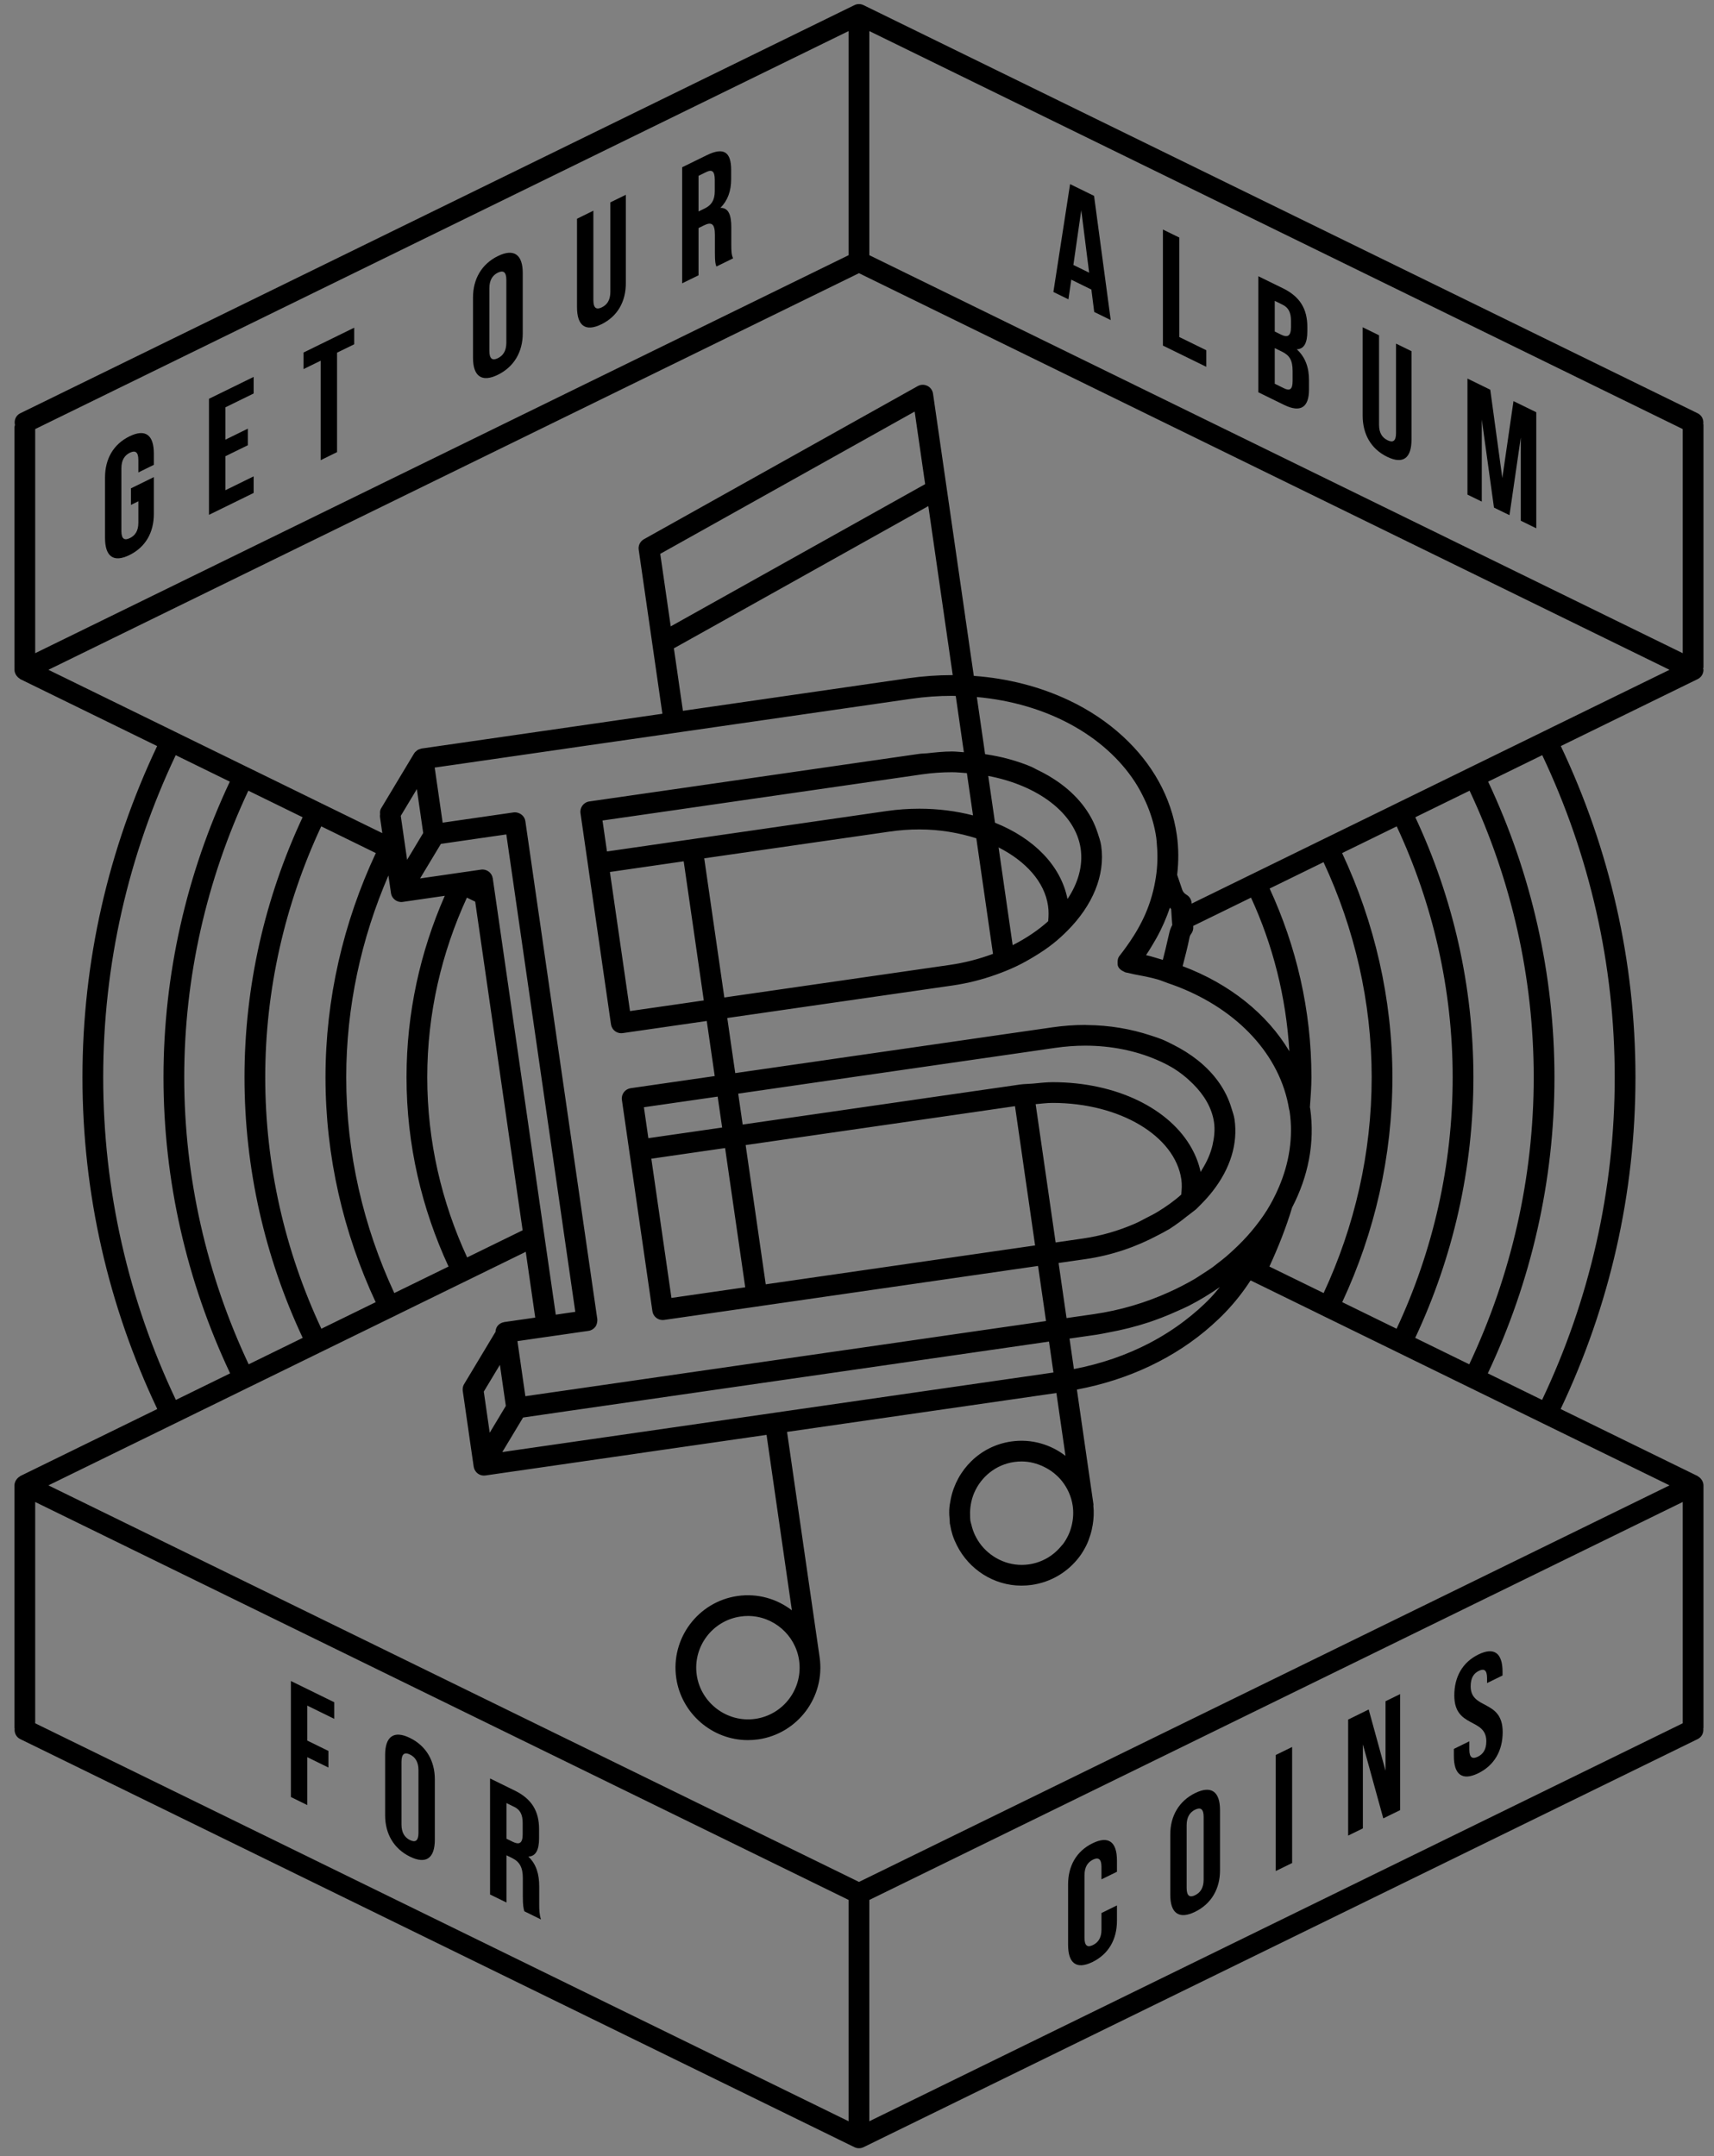 <?xml version="1.0" encoding="UTF-8"?>
<svg width="62px" height="78px" viewBox="0 0 62 78" version="1.1" xmlns="http://www.w3.org/2000/svg" xmlns:xlink="http://www.w3.org/1999/xlink">
    <rect x="0" y="0" width="62" height="78" fill="#808080" stroke="none"/>
    <!-- Generator: Sketch 49 (51002) - http://www.bohemiancoding.com/sketch -->
    <title>bitcoin-grey-2</title>
    <desc>Created with Sketch.</desc>
    <defs></defs>
    <g id="Page-1" stroke="none" stroke-width="1" fill="none" fill-rule="evenodd">
        <g id="bitcoin-grey-2">
            <polyline id="Fill-1" fill="#FFFFFF" points="31.071 77.139 31.071 68.726 31.071 77.139"></polyline>
            <path d="M56.144,26.308 L55.801,26.477 L55.469,26.639 L53.161,27.768 L52.815,27.938 L50.873,28.888 L50.54,29.051 L50.198,29.219 L48.217,30.188 L47.899,30.343 L47.544,30.517 L45.6,31.469 L45.268,31.631 L44.927,31.798 L43.106,32.689 C43.105,32.685 43.105,32.68 43.104,32.677 C43.099,32.55 43.03,32.435 42.921,32.37 C42.841,32.323 42.791,32.264 42.764,32.186 C42.697,31.996 42.641,31.825 42.581,31.648 C42.637,31.166 42.638,30.681 42.568,30.201 C42.37,28.825 41.669,27.609 40.627,26.648 C40.06,26.125 39.394,25.677 38.644,25.325 C37.629,24.848 36.471,24.541 35.225,24.451 L35.147,23.913 L35.088,23.509 L35.031,23.111 L35.026,23.076 L34.972,22.701 L34.917,22.326 L34.913,22.29 L33.75,14.241 C33.732,14.119 33.656,14.013 33.545,13.959 C33.435,13.905 33.303,13.907 33.196,13.968 L23.292,19.507 C23.156,19.584 23.081,19.735 23.104,19.888 L23.749,24.356 L23.804,24.739 L23.861,25.133 L23.96,25.821 L22.298,26.061 L21.51,26.175 L20.75,26.285 L17.108,26.811 L16.536,26.894 L16.006,26.97 L15.246,27.08 C15.245,27.08 15.244,27.081 15.243,27.081 C15.242,27.081 15.241,27.081 15.24,27.081 C15.232,27.082 15.226,27.088 15.217,27.09 C15.175,27.099 15.135,27.114 15.099,27.136 C15.084,27.146 15.072,27.161 15.058,27.174 C15.038,27.191 15.015,27.204 14.999,27.226 C14.995,27.232 14.994,27.239 14.99,27.244 C14.987,27.25 14.981,27.252 14.978,27.258 L13.782,29.249 C13.749,29.304 13.74,29.378 13.749,29.453 C13.742,29.493 13.741,29.533 13.747,29.574 L13.829,30.14 L11.944,29.218 L11.602,29.051 L11.27,28.888 L9.327,27.937 L8.981,27.768 L8.652,27.607 L6.673,26.639 L6.341,26.476 L5.998,26.308 L1.751,24.231 L31.071,9.883 L60.391,24.231 L56.144,26.308 Z M58.409,38.972 C58.409,43.07 57.498,47.024 55.781,50.644 L53.818,49.683 C55.385,46.361 56.229,42.715 56.229,38.972 C56.229,35.245 55.393,31.598 53.83,28.277 L55.787,27.319 C57.502,30.94 58.409,34.888 58.409,38.972 Z M28.905,60.062 C29.053,61.084 28.342,62.035 27.322,62.182 C26.295,62.33 25.348,61.6 25.203,60.596 C25.056,59.576 25.767,58.627 26.787,58.48 C26.878,58.466 26.968,58.46 27.057,58.46 C27.979,58.46 28.773,59.149 28.905,60.062 Z M60.391,53.735 L31.072,68.081 L1.751,53.735 L6.009,51.652 L6.679,51.324 L8.651,50.359 L8.981,50.197 L9.328,50.028 L11.281,49.072 L11.616,48.908 L13.914,47.784 L14.242,47.624 L14.589,47.453 L16.551,46.493 L16.883,46.331 L17.224,46.164 L19.018,45.286 L19.361,47.666 L18.238,47.828 C18.234,47.828 18.231,47.832 18.227,47.832 C18.133,47.848 18.049,47.899 17.992,47.974 C17.967,48.008 17.952,48.046 17.939,48.084 C17.929,48.115 17.926,48.148 17.925,48.18 L17.758,48.457 L16.789,50.071 C16.758,50.12 16.742,50.177 16.738,50.233 C16.735,50.263 16.735,50.293 16.74,50.323 L16.91,51.503 L17.004,52.159 L17.135,53.06 C17.149,53.157 17.202,53.246 17.281,53.306 C17.347,53.355 17.425,53.381 17.506,53.381 C17.524,53.381 17.542,53.38 17.56,53.377 L18.16,53.29 L18.642,53.22 L19.132,53.15 L22.202,52.706 L22.775,52.624 L23.367,52.537 L27.728,51.908 L28.128,54.68 L28.184,55.067 L28.197,55.159 L28.644,58.255 C28.106,57.842 27.41,57.632 26.68,57.737 C25.25,57.943 24.255,59.274 24.461,60.703 C24.646,61.985 25.76,62.951 27.052,62.951 C27.176,62.951 27.302,62.942 27.429,62.925 C28.859,62.717 29.854,61.385 29.648,59.954 L29.063,55.909 L29.009,55.535 L28.959,55.186 L28.955,55.159 L28.847,54.411 L28.47,51.801 L38.213,50.394 L38.542,52.668 C38.003,52.253 37.306,52.042 36.577,52.148 C35.454,52.31 34.608,53.17 34.393,54.223 C34.366,54.356 34.343,54.489 34.337,54.627 C34.332,54.752 34.34,54.879 34.353,55.007 C34.357,55.044 34.353,55.079 34.358,55.116 C34.36,55.131 34.366,55.145 34.368,55.159 C34.389,55.287 34.419,55.412 34.458,55.535 C34.5,55.665 34.555,55.789 34.615,55.909 C35.051,56.773 35.943,57.362 36.949,57.362 C37.073,57.362 37.2,57.353 37.327,57.335 C38.019,57.235 38.631,56.87 39.05,56.311 C39.145,56.183 39.224,56.049 39.294,55.909 C39.354,55.788 39.399,55.662 39.439,55.535 C39.479,55.411 39.506,55.286 39.527,55.159 C39.564,54.934 39.574,54.704 39.55,54.472 C39.55,54.454 39.555,54.438 39.553,54.42 L38.954,50.269 C40.825,49.919 42.521,49.115 43.828,47.95 C44.002,47.794 44.173,47.635 44.333,47.466 C44.681,47.102 44.98,46.717 45.236,46.321 L45.259,46.331 L45.591,46.493 L47.553,47.453 L47.9,47.624 L48.228,47.784 L50.189,48.743 L50.526,48.908 L50.861,49.072 L52.814,50.028 L53.161,50.197 L53.491,50.359 L55.463,51.324 L56.133,51.652 L60.391,53.735 Z M30.696,76.739 L1.273,62.342 L1.273,54.336 L30.696,68.732 L30.696,76.739 Z M60.869,62.342 L31.446,76.739 L31.446,68.733 L60.869,54.336 L60.869,62.342 Z M8.844,38.972 C8.844,42.271 9.581,45.482 10.95,48.399 L8.995,49.356 C7.478,46.134 6.664,42.598 6.664,38.972 C6.664,35.361 7.47,31.825 8.983,28.604 L10.946,29.565 C9.582,32.482 8.844,35.689 8.844,38.972 Z M11.774,38.972 C11.774,41.833 12.419,44.598 13.589,47.108 L11.625,48.069 C10.305,45.253 9.594,42.155 9.594,38.972 C9.594,35.804 10.305,32.71 11.62,29.894 L13.594,30.861 C12.42,33.371 11.774,36.134 11.774,38.972 Z M14.567,32.628 L16.089,32.407 C15.204,34.42 14.705,36.637 14.705,38.972 C14.705,41.418 15.259,43.732 16.225,45.819 L14.263,46.778 C13.142,44.37 12.524,41.716 12.524,38.972 C12.524,36.43 13.065,33.951 14.05,31.672 L14.137,32.269 L14.142,32.303 L14.143,32.31 C14.172,32.515 14.367,32.657 14.567,32.628 Z M14.97,30.699 L14.776,31.021 L14.726,31.105 L14.71,30.989 L14.632,30.452 L14.538,29.799 L14.498,29.523 C14.498,29.52 14.498,29.516 14.498,29.513 L15.079,28.546 L15.119,28.827 L15.207,29.43 L15.308,30.136 L14.97,30.699 Z M18.905,44.507 L16.898,45.489 C15.981,43.502 15.455,41.299 15.455,38.972 C15.455,36.651 15.978,34.454 16.889,32.473 L17.189,32.619 L18.905,44.507 Z M15.948,30.529 L17.186,30.349 L17.659,30.281 L18.153,30.21 L18.315,30.186 L18.714,32.948 L18.779,33.397 L20.286,43.831 L20.342,44.221 L20.398,44.611 L20.805,47.424 L20.81,47.457 L20.805,47.458 L20.43,47.512 L20.104,47.56 L20.055,47.221 L19.669,44.55 L19.613,44.16 L17.825,31.778 C17.811,31.679 17.758,31.59 17.678,31.531 C17.598,31.471 17.499,31.445 17.4,31.46 L17.386,31.462 L16.923,31.529 L16.726,31.557 L16.482,31.592 L16.067,31.653 L15.408,31.748 L15.196,31.779 L15.258,31.675 L15.948,30.529 Z M25.402,35.803 L25.458,36.193 L25.371,36.204 L24.712,36.3 L22.789,36.577 L22.6,35.266 L22.535,34.817 L22.47,34.368 L22.062,31.545 L24.731,31.159 L25.224,34.569 C25.224,34.57 25.224,34.57 25.224,34.57 L25.402,35.803 Z M33.256,29.256 C32.863,29.256 32.464,29.284 32.072,29.341 L25.367,30.31 L24.624,30.417 L21.956,30.803 L21.794,29.683 L24.462,29.299 L25.205,29.191 L33.359,28.013 C33.716,27.962 34.079,27.936 34.436,27.936 C34.62,27.936 34.796,27.956 34.975,27.969 L35.196,29.498 C34.595,29.343 33.943,29.256 33.256,29.256 Z M35.611,32.371 L35.919,34.507 C35.43,34.69 34.905,34.828 34.352,34.908 L26.201,36.085 L25.474,31.051 L32.179,30.084 C32.536,30.032 32.898,30.006 33.256,30.006 C33.999,30.006 34.691,30.128 35.316,30.327 L35.611,32.371 Z M37.915,33.327 C37.552,33.654 37.118,33.945 36.631,34.193 L36.121,30.656 C37.104,31.156 37.785,31.9 37.911,32.773 C37.937,32.957 37.934,33.142 37.915,33.327 Z M35.992,29.763 L35.747,28.07 C37.546,28.411 38.906,29.424 39.091,30.703 C39.18,31.323 38.997,31.949 38.614,32.524 C38.376,31.314 37.395,30.325 35.992,29.763 Z M23.453,41.175 L23.292,40.056 L25.96,39.671 L26.122,40.79 L23.453,41.175 Z M24.462,41.787 L25.673,41.612 L26.229,41.532 L26.259,41.743 L26.565,43.859 C26.565,43.86 26.565,43.86 26.565,43.86 L26.957,46.569 L24.288,46.954 L23.659,42.599 L23.56,41.918 L24.462,41.787 Z M37.355,39.201 C37.199,39.215 37.043,39.213 36.888,39.235 L36.608,39.276 L33.472,39.728 L32.813,39.824 L32.154,39.919 L29.081,40.363 L27.871,40.537 L26.864,40.682 L26.855,40.617 L26.703,39.564 L29.972,39.091 L30.315,39.042 L30.974,38.946 L31.251,38.907 L31.669,38.847 L32.462,38.732 L36.446,38.157 L37.188,38.05 L38.175,37.907 C38.533,37.856 38.896,37.828 39.255,37.828 C40.203,37.828 41.081,38.015 41.819,38.33 C42.014,38.413 42.202,38.504 42.376,38.605 C42.679,38.783 42.934,38.991 43.158,39.215 C43.562,39.619 43.84,40.085 43.914,40.6 C43.954,40.872 43.923,41.149 43.86,41.426 C43.792,41.722 43.664,42.015 43.485,42.303 C43.466,42.335 43.45,42.366 43.429,42.397 C43.368,42.099 43.257,41.817 43.11,41.549 C42.323,40.117 40.4,39.149 38.074,39.149 C37.835,39.149 37.595,39.18 37.355,39.201 Z M37.442,45.055 L27.699,46.462 L26.972,41.425 L33.35,40.504 L34.008,40.409 L34.667,40.314 L36.715,40.017 L36.917,41.414 L36.982,41.864 L37.046,42.313 L37.232,43.596 L37.232,43.598 L37.442,45.055 Z M37.862,42.712 L37.462,39.944 C37.667,39.927 37.871,39.899 38.074,39.899 C40.502,39.899 42.505,41.091 42.733,42.67 C42.759,42.85 42.748,43.033 42.729,43.216 C42.475,43.445 42.184,43.651 41.874,43.84 C41.745,43.919 41.606,43.988 41.468,44.058 C41.329,44.131 41.194,44.207 41.046,44.27 C40.46,44.524 39.826,44.711 39.171,44.805 L38.185,44.948 L37.862,42.712 Z M17.72,51.822 L17.715,51.832 L17.712,51.814 L17.5,50.343 L18.083,49.374 L18.297,50.861 L17.72,51.822 Z M18.266,52.37 L18.921,51.281 L20.127,51.106 L20.599,51.037 L21.087,50.967 L27.459,50.047 L28.201,49.94 L37.608,48.582 L37.945,48.532 L37.952,48.582 L38.106,49.652 L28.363,51.058 L27.621,51.166 L22.36,51.926 L21.825,52.003 L21.31,52.077 L18.404,52.496 L18.169,52.531 L18.266,52.37 Z M38.772,55.159 C38.743,55.288 38.702,55.414 38.645,55.535 C38.591,55.649 38.527,55.758 38.45,55.862 C38.437,55.879 38.419,55.892 38.406,55.909 C38.109,56.281 37.692,56.524 37.219,56.593 C36.54,56.69 35.902,56.402 35.502,55.909 C35.41,55.795 35.333,55.669 35.268,55.535 C35.211,55.416 35.169,55.291 35.138,55.159 C35.126,55.109 35.108,55.061 35.1,55.009 C35.091,54.945 35.094,54.881 35.092,54.817 C35.086,54.683 35.095,54.553 35.117,54.426 C35.142,54.281 35.181,54.139 35.239,54.006 C35.488,53.428 36.017,52.986 36.685,52.889 C36.775,52.876 36.865,52.87 36.955,52.87 C37.241,52.87 37.512,52.943 37.758,53.062 C37.893,53.128 38.021,53.206 38.136,53.301 C38.237,53.385 38.33,53.475 38.412,53.578 C38.614,53.832 38.754,54.137 38.803,54.474 C38.836,54.707 38.823,54.937 38.772,55.159 Z M38.71,48.582 L38.687,48.425 L39.674,48.283 C39.814,48.263 39.949,48.232 40.086,48.206 C40.598,48.112 41.093,47.989 41.567,47.832 C41.716,47.782 41.862,47.728 42.007,47.673 C42.203,47.599 42.393,47.517 42.581,47.432 C42.72,47.369 42.863,47.31 42.998,47.241 C43.397,47.038 43.77,46.807 44.125,46.562 C44.017,46.693 43.91,46.823 43.79,46.949 C43.502,47.252 43.183,47.527 42.845,47.785 C42.456,48.082 42.037,48.348 41.591,48.582 C40.754,49.02 39.828,49.34 38.846,49.527 L38.71,48.582 Z M49.617,38.972 C49.617,41.716 48.999,44.37 47.879,46.778 L45.917,45.819 C46.236,45.128 46.518,44.419 46.74,43.681 C47.319,42.567 47.571,41.341 47.392,40.097 C47.39,40.084 47.384,40.072 47.382,40.06 C47.406,39.698 47.438,39.339 47.438,38.972 C47.438,36.533 46.886,34.225 45.926,32.144 L47.876,31.19 C48.998,33.599 49.617,36.25 49.617,38.972 Z M51.196,29.565 L53.159,28.604 C54.672,31.825 55.479,35.361 55.479,38.972 C55.479,42.599 54.665,46.135 53.147,49.356 L51.192,48.399 C52.561,45.482 53.297,42.271 53.297,38.972 C53.297,35.689 52.561,32.482 51.196,29.565 Z M52.547,38.972 C52.547,42.155 51.837,45.253 50.518,48.069 L48.552,47.107 C49.722,44.598 50.367,41.833 50.367,38.972 C50.367,36.134 49.721,33.371 48.548,30.861 L50.523,29.895 C51.837,32.71 52.547,35.804 52.547,38.972 Z M43.161,33.496 L45.253,32.473 C46.04,34.183 46.521,36.057 46.64,38.032 C45.837,36.68 44.48,35.592 42.779,34.952 C42.868,34.61 42.958,34.266 43.028,33.914 C43.038,33.865 43.056,33.825 43.086,33.785 C43.145,33.71 43.171,33.615 43.162,33.521 C43.162,33.513 43.161,33.505 43.161,33.496 Z M41.979,33.657 C42.065,33.482 42.143,33.305 42.212,33.126 C42.249,33.03 42.285,32.932 42.317,32.836 C42.333,32.852 42.346,32.873 42.364,32.888 C42.367,32.941 42.372,32.994 42.375,33.046 C42.383,33.181 42.391,33.316 42.403,33.45 C42.403,33.454 42.403,33.458 42.404,33.463 C42.352,33.557 42.314,33.659 42.292,33.766 C42.281,33.826 42.263,33.883 42.251,33.942 C42.193,34.206 42.129,34.467 42.062,34.725 C41.86,34.668 41.665,34.599 41.455,34.554 C41.528,34.448 41.592,34.34 41.659,34.232 C41.775,34.044 41.882,33.852 41.979,33.657 Z M41.813,31.722 C41.746,32.171 41.625,32.616 41.437,33.051 C41.349,33.256 41.245,33.456 41.131,33.655 C41.091,33.726 41.045,33.797 41.001,33.867 C40.916,34.003 40.825,34.137 40.728,34.27 C40.653,34.371 40.582,34.474 40.5,34.574 C40.438,34.648 40.422,34.741 40.427,34.834 C40.43,34.871 40.425,34.91 40.439,34.946 C40.476,35.043 40.556,35.107 40.649,35.146 C40.677,35.158 40.702,35.179 40.732,35.182 C40.829,35.197 40.917,35.226 41.012,35.244 C41.308,35.299 41.604,35.354 41.883,35.435 C42.007,35.471 42.119,35.523 42.239,35.564 C42.361,35.604 42.481,35.648 42.6,35.694 C44.773,36.536 46.311,38.169 46.629,40.124 C46.634,40.151 46.646,40.177 46.649,40.204 C46.785,41.142 46.634,42.07 46.265,42.937 C46.195,43.102 46.118,43.265 46.032,43.427 C45.965,43.55 45.896,43.674 45.82,43.795 C45.654,44.057 45.463,44.311 45.256,44.556 C45.068,44.778 44.863,44.991 44.644,45.195 C44.545,45.286 44.447,45.378 44.343,45.465 C44.238,45.554 44.128,45.639 44.017,45.723 C43.963,45.763 43.915,45.807 43.86,45.846 C43.74,45.932 43.611,46.012 43.485,46.094 C43.396,46.152 43.309,46.211 43.217,46.266 C43.072,46.353 42.919,46.433 42.767,46.513 C42.605,46.598 42.437,46.677 42.267,46.754 C41.442,47.125 40.537,47.401 39.566,47.541 L38.58,47.683 L38.556,47.519 L38.504,47.162 L38.292,45.69 L39.279,45.548 C40.223,45.411 41.105,45.104 41.892,44.683 C42.005,44.624 42.12,44.567 42.228,44.501 C42.25,44.489 42.274,44.478 42.296,44.465 C42.42,44.387 42.534,44.303 42.651,44.22 C42.744,44.154 42.831,44.084 42.919,44.013 C42.982,43.964 43.049,43.918 43.11,43.867 C43.158,43.825 43.215,43.792 43.261,43.75 C43.326,43.691 43.381,43.629 43.442,43.569 C43.456,43.555 43.471,43.54 43.485,43.525 C43.621,43.387 43.747,43.244 43.86,43.099 C44.501,42.281 44.785,41.379 44.656,40.492 C44.636,40.352 44.584,40.219 44.544,40.084 C44.347,39.422 43.927,38.836 43.331,38.36 C43.06,38.144 42.756,37.952 42.422,37.786 C42.291,37.72 42.163,37.654 42.022,37.597 C42.014,37.594 42.004,37.591 41.996,37.588 C41.873,37.538 41.742,37.499 41.613,37.456 C40.915,37.226 40.141,37.088 39.307,37.082 C39.29,37.082 39.273,37.078 39.255,37.078 C38.861,37.078 38.461,37.108 38.068,37.165 L37.082,37.307 L36.339,37.414 L34.659,37.657 L33.448,37.832 L32.237,38.007 L30.438,38.266 L29.779,38.362 L29.12,38.457 L26.595,38.821 L26.576,38.687 L26.468,37.945 L26.347,37.1 L26.307,36.827 L26.308,36.827 L26.567,36.79 L27.226,36.695 L34.459,35.651 C35.009,35.571 35.533,35.436 36.028,35.259 C36.274,35.171 36.514,35.075 36.743,34.967 C36.986,34.852 37.215,34.723 37.436,34.588 C37.666,34.448 37.886,34.301 38.088,34.14 C38.279,33.99 38.452,33.83 38.616,33.665 C39.508,32.767 39.989,31.678 39.833,30.596 C39.809,30.43 39.751,30.274 39.7,30.116 C39.465,29.39 38.958,28.757 38.248,28.267 C38.144,28.199 38.042,28.13 37.934,28.067 C37.794,27.985 37.648,27.909 37.498,27.838 C37.451,27.816 37.41,27.788 37.362,27.767 C37.346,27.76 37.332,27.751 37.315,27.743 C37.06,27.633 36.786,27.542 36.503,27.463 C36.225,27.385 35.933,27.328 35.633,27.283 L35.614,27.15 L35.606,27.088 L35.335,25.216 C37.851,25.442 39.958,26.603 41.056,28.291 C41.182,28.485 41.291,28.688 41.39,28.895 C41.429,28.978 41.468,29.06 41.502,29.144 C41.655,29.515 41.768,29.903 41.826,30.308 C41.839,30.397 41.841,30.486 41.849,30.574 C41.882,30.956 41.871,31.34 41.813,31.722 Z M24.81,26.456 L32.964,25.279 C33.455,25.208 33.95,25.173 34.438,25.173 C34.483,25.173 34.527,25.176 34.572,25.177 L34.777,26.599 L34.834,26.994 L34.848,27.088 L34.866,27.213 C34.722,27.206 34.584,27.186 34.436,27.186 C34.137,27.186 33.836,27.218 33.537,27.251 C33.441,27.261 33.346,27.258 33.252,27.272 L31.923,27.463 L29.326,27.838 L25.098,28.449 L24.355,28.556 L21.315,28.994 C21.11,29.024 20.968,29.215 20.998,29.42 L21.213,30.909 L21.267,31.281 L21.32,31.652 L22.101,37.056 C22.115,37.155 22.167,37.243 22.247,37.303 C22.313,37.352 22.391,37.378 22.472,37.378 C22.489,37.378 22.507,37.377 22.525,37.374 L25.565,36.935 L25.834,38.794 L25.853,38.928 L22.813,39.367 C22.715,39.382 22.626,39.434 22.566,39.514 C22.507,39.593 22.481,39.694 22.496,39.792 L22.711,41.283 L22.764,41.654 L22.951,42.944 L23.007,43.335 L23.599,47.432 C23.626,47.619 23.786,47.754 23.97,47.754 C23.988,47.754 24.006,47.753 24.024,47.75 L27.064,47.312 L27.806,47.204 L37.549,45.797 L37.711,46.916 L37.765,47.286 L37.818,47.658 L37.837,47.79 L37.554,47.832 L34.958,48.206 L32.361,48.582 L28.094,49.197 L27.352,49.304 L20.368,50.313 L19.879,50.383 L19.422,50.449 L19.004,50.51 L18.915,49.891 L18.822,49.243 L18.817,49.209 L18.735,48.642 L18.717,48.516 L18.737,48.514 L19.098,48.462 L19.468,48.408 L19.839,48.355 L20.078,48.32 L20.21,48.302 L20.869,48.206 L21.288,48.146 C21.386,48.132 21.475,48.078 21.535,48 C21.572,47.95 21.59,47.891 21.6,47.832 C21.605,47.795 21.611,47.758 21.606,47.721 L21.106,44.264 L21.05,43.875 L20.994,43.485 L19.594,33.796 L19.53,33.347 L19.464,32.898 L19.004,29.708 C18.983,29.564 18.88,29.453 18.751,29.41 C18.697,29.391 18.64,29.382 18.579,29.39 L18.254,29.437 L17.74,29.511 L16.012,29.761 L15.826,28.471 L15.814,28.391 L15.745,27.911 L15.732,27.825 L15.724,27.768 L15.862,27.748 L16.167,27.704 L16.407,27.67 L19.741,27.188 L20.39,27.095 L20.419,27.09 L20.434,27.088 L21.065,26.996 L24.067,26.564 L24.81,26.456 Z M33.58,18.308 L34.16,22.326 L34.17,22.398 L34.214,22.701 L34.246,22.92 L34.268,23.076 L34.302,23.307 L34.36,23.711 L34.463,24.423 C34.455,24.423 34.447,24.423 34.438,24.423 C33.915,24.423 33.383,24.461 32.857,24.536 L24.703,25.715 L24.569,24.792 L24.513,24.398 L24.457,24.013 L24.376,23.454 L25.725,22.701 L26.396,22.326 L33.58,18.308 Z M24.859,22.326 L24.262,22.66 L23.883,20.036 L33.086,14.889 L33.465,17.514 L24.859,22.326 Z M3.733,38.972 C3.733,34.888 4.641,30.94 6.356,27.319 L8.313,28.277 C6.75,31.599 5.914,35.244 5.914,38.972 C5.914,42.715 6.757,46.361 8.324,49.683 L6.362,50.644 C4.645,47.024 3.733,43.071 3.733,38.972 Z M31.446,1.124 L60.869,15.522 L60.869,23.63 L31.446,9.232 L31.446,1.124 Z M1.273,15.522 L30.696,1.124 L30.696,9.232 L1.273,23.63 L1.273,15.522 Z M61.619,15.367 C61.619,15.355 61.613,15.344 61.612,15.333 C61.631,15.179 61.557,15.023 61.409,14.951 L31.236,0.186 C31.131,0.135 31.01,0.135 30.906,0.186 L0.733,14.951 C0.573,15.029 0.501,15.207 0.541,15.374 C0.534,15.402 0.523,15.43 0.523,15.461 L0.524,24.232 C0.524,24.297 0.545,24.354 0.574,24.407 C0.583,24.423 0.591,24.435 0.602,24.449 C0.632,24.489 0.669,24.524 0.712,24.549 C0.721,24.554 0.725,24.564 0.733,24.568 L5.684,26.99 C3.919,30.713 2.983,34.773 2.983,38.972 C2.983,43.187 3.922,47.25 5.689,50.973 L0.733,53.398 C0.726,53.402 0.722,53.411 0.715,53.415 C0.669,53.441 0.632,53.475 0.601,53.517 C0.591,53.531 0.583,53.543 0.574,53.557 C0.544,53.611 0.523,53.67 0.523,53.735 L0.523,62.505 C0.523,62.515 0.529,62.524 0.53,62.535 C0.512,62.688 0.587,62.843 0.733,62.914 L30.907,77.677 C30.959,77.703 31.015,77.715 31.072,77.715 C31.128,77.715 31.185,77.703 31.237,77.677 L61.409,62.914 C61.556,62.843 61.63,62.688 61.613,62.535 C61.614,62.524 61.619,62.515 61.619,62.505 L61.619,53.735 C61.619,53.67 61.598,53.611 61.568,53.557 C61.56,53.543 61.551,53.531 61.541,53.517 C61.511,53.475 61.473,53.441 61.428,53.415 C61.42,53.411 61.417,53.402 61.409,53.398 L56.453,50.973 C58.22,47.25 59.159,43.187 59.159,38.972 C59.159,34.773 58.223,30.713 56.459,26.99 L61.409,24.568 C61.538,24.505 61.619,24.374 61.619,24.231 C61.619,24.216 61.609,24.206 61.608,24.192 C61.611,24.173 61.619,24.156 61.619,24.136 L61.619,15.367 Z" id="Fill-2" fill="#000000"></path>
            <path d="M4.736,17.667 L5.565,17.26 L5.565,18.592 C5.565,19.263 5.264,19.795 4.682,20.08 C4.101,20.365 3.799,20.129 3.799,19.457 L3.799,17.275 C3.799,16.603 4.101,16.071 4.682,15.786 C5.264,15.501 5.565,15.737 5.565,16.409 L5.565,16.816 L5.005,17.091 L5.005,16.641 C5.005,16.341 4.887,16.286 4.698,16.378 C4.51,16.47 4.391,16.642 4.391,16.942 L4.391,19.209 C4.391,19.509 4.51,19.559 4.698,19.466 C4.887,19.374 5.005,19.208 5.005,18.908 L5.005,18.134 L4.736,18.266 L4.736,17.667" id="Fill-3" fill="#000000"></path>
            <polyline id="Fill-4" fill="#000000" points="8.152 15.906 8.965 15.507 8.965 16.107 8.152 16.505 8.152 17.735 9.175 17.233 9.175 17.833 7.559 18.625 7.559 14.427 9.175 13.635 9.175 14.235 8.152 14.736 8.152 15.906"></polyline>
            <polyline id="Fill-5" fill="#000000" points="10.98 12.753 12.812 11.855 12.812 12.455 12.192 12.758 12.192 16.356 11.6 16.647 11.6 13.049 10.98 13.352 10.98 12.753"></polyline>
            <path d="M17.702,12.695 C17.702,12.995 17.821,13.051 18.009,12.958 C18.198,12.866 18.316,12.694 18.316,12.394 L18.316,10.127 C18.316,9.827 18.198,9.772 18.009,9.864 C17.821,9.956 17.702,10.128 17.702,10.428 L17.702,12.695 Z M17.11,10.761 C17.11,10.089 17.428,9.549 18.009,9.264 C18.591,8.979 18.909,9.207 18.909,9.879 L18.909,12.062 C18.909,12.733 18.591,13.273 18.009,13.558 C17.428,13.843 17.11,13.615 17.11,12.943 L17.11,10.761 Z" id="Fill-6" fill="#000000"></path>
            <path d="M21.464,7.622 L21.464,10.86 C21.464,11.16 21.583,11.21 21.771,11.118 C21.959,11.025 22.078,10.859 22.078,10.56 L22.078,7.321 L22.638,7.047 L22.638,10.243 C22.638,10.915 22.337,11.446 21.755,11.731 C21.173,12.016 20.872,11.781 20.872,11.109 L20.872,7.913 L21.464,7.622" id="Fill-7" fill="#000000"></path>
            <path d="M25.268,6.361 L25.268,7.65 L25.5,7.537 C25.72,7.428 25.855,7.254 25.855,6.918 L25.855,6.505 C25.855,6.205 25.764,6.118 25.553,6.221 L25.268,6.361 Z M25.914,9.642 C25.882,9.55 25.86,9.494 25.86,9.153 L25.86,8.493 C25.86,8.103 25.742,8.017 25.473,8.149 L25.268,8.25 L25.268,9.959 L24.675,10.249 L24.675,6.051 L25.569,5.613 C26.184,5.312 26.448,5.501 26.448,6.148 L26.448,6.478 C26.448,6.91 26.324,7.253 26.06,7.52 C26.356,7.513 26.453,7.783 26.453,8.221 L26.453,8.868 C26.453,9.072 26.458,9.219 26.518,9.346 L25.914,9.642 Z" id="Fill-8" fill="#000000"></path>
            <path d="M38.827,9.585 L39.397,9.865 L39.112,7.603 L38.827,9.585 Z M40.178,11.579 L39.581,11.286 L39.478,10.475 L38.751,10.118 L38.648,10.829 L38.104,10.563 L38.708,6.661 L39.575,7.086 L40.178,11.579 Z" id="Fill-9" fill="#000000"></path>
            <polyline id="Fill-10" fill="#000000" points="42.066 8.304 42.659 8.594 42.659 12.193 43.634 12.67 43.634 13.27 42.066 12.502 42.066 8.304"></polyline>
            <path d="M46.111,12.593 L46.111,13.882 L46.45,14.049 C46.649,14.146 46.757,14.097 46.757,13.785 L46.757,13.419 C46.757,13.03 46.644,12.854 46.374,12.722 L46.111,12.593 Z M46.111,10.884 L46.111,11.993 L46.342,12.107 C46.563,12.215 46.698,12.173 46.698,11.837 L46.698,11.603 C46.698,11.303 46.606,11.127 46.396,11.024 L46.111,10.884 Z M47.29,11.828 L47.29,11.978 C47.29,12.409 47.172,12.627 46.908,12.636 C47.226,12.929 47.35,13.308 47.35,13.752 L47.35,14.093 C47.35,14.741 47.043,14.938 46.45,14.648 L45.518,14.192 L45.518,9.994 L46.412,10.432 C47.026,10.733 47.29,11.18 47.29,11.828 Z" id="Fill-11" fill="#000000"></path>
            <path d="M49.884,12.13 L49.884,15.368 C49.884,15.668 50.002,15.834 50.19,15.926 C50.379,16.019 50.498,15.969 50.498,15.669 L50.498,12.431 L51.058,12.705 L51.058,15.901 C51.058,16.573 50.756,16.809 50.174,16.524 C49.593,16.239 49.291,15.707 49.291,15.035 L49.291,11.839 L49.884,12.13" id="Fill-12" fill="#000000"></path>
            <polyline id="Fill-13" fill="#000000" points="54.343 17.293 54.747 14.511 55.571 14.914 55.571 19.112 55.011 18.838 55.011 15.827 54.602 18.637 54.041 18.363 53.6 15.178 53.6 18.146 53.082 17.893 53.082 13.695 53.907 14.099 54.343 17.293"></polyline>
            <polyline id="Fill-14" fill="#000000" points="11.115 62.968 11.88 63.343 11.88 63.943 11.115 63.568 11.115 65.301 10.523 65.01 10.523 60.813 12.09 61.581 12.09 62.181 11.115 61.703 11.115 62.968"></polyline>
            <path d="M14.523,66.003 C14.523,66.303 14.642,66.475 14.83,66.567 C15.019,66.66 15.137,66.604 15.137,66.304 L15.137,64.037 C15.137,63.738 15.019,63.565 14.83,63.473 C14.642,63.381 14.523,63.437 14.523,63.736 L14.523,66.003 Z M13.931,63.488 C13.931,62.816 14.249,62.588 14.83,62.873 C15.412,63.158 15.729,63.698 15.729,64.37 L15.729,66.552 C15.729,67.224 15.412,67.452 14.83,67.167 C14.249,66.882 13.931,66.343 13.931,65.671 L13.931,63.488 Z" id="Fill-15" fill="#000000"></path>
            <path d="M18.32,65.228 L18.32,66.518 L18.551,66.631 C18.772,66.739 18.907,66.697 18.907,66.362 L18.907,65.948 C18.907,65.648 18.815,65.471 18.605,65.368 L18.32,65.228 Z M18.966,69.143 C18.934,69.019 18.912,68.943 18.912,68.601 L18.912,67.941 C18.912,67.552 18.793,67.35 18.524,67.217 L18.32,67.117 L18.32,68.826 L17.727,68.536 L17.727,64.338 L18.621,64.777 C19.235,65.077 19.5,65.525 19.5,66.172 L19.5,66.502 C19.5,66.934 19.375,67.155 19.111,67.164 C19.408,67.447 19.505,67.812 19.505,68.25 L19.505,68.897 C19.505,69.101 19.51,69.254 19.569,69.439 L18.966,69.143 Z" id="Fill-16" fill="#000000"></path>
            <path d="M40.403,68.931 L40.403,69.489 C40.403,70.16 40.101,70.692 39.52,70.977 C38.938,71.262 38.636,71.026 38.636,70.354 L38.636,68.172 C38.636,67.5 38.938,66.968 39.52,66.683 C40.101,66.398 40.403,66.634 40.403,67.306 L40.403,67.714 L39.843,67.988 L39.843,67.539 C39.843,67.239 39.724,67.183 39.536,67.275 C39.347,67.368 39.229,67.539 39.229,67.839 L39.229,70.106 C39.229,70.406 39.347,70.456 39.536,70.364 C39.724,70.271 39.843,70.105 39.843,69.805 L39.843,69.206 L40.403,68.931" id="Fill-17" fill="#000000"></path>
            <path d="M42.924,68.298 C42.924,68.598 43.043,68.654 43.231,68.561 C43.42,68.469 43.539,68.297 43.539,67.997 L43.539,65.73 C43.539,65.43 43.42,65.375 43.231,65.467 C43.043,65.56 42.924,65.731 42.924,66.031 L42.924,68.298 Z M42.332,66.364 C42.332,65.692 42.65,65.153 43.231,64.867 C43.813,64.582 44.131,64.81 44.131,65.482 L44.131,67.665 C44.131,68.336 43.813,68.876 43.231,69.161 C42.65,69.446 42.332,69.218 42.332,68.546 L42.332,66.364 Z" id="Fill-18" fill="#000000"></path>
            <polyline id="Fill-19" fill="#000000" points="46.147 63.489 46.74 63.199 46.74 67.397 46.147 67.687 46.147 63.489"></polyline>
            <polyline id="Fill-20" fill="#000000" points="49.299 63.104 49.299 66.144 48.766 66.405 48.766 62.208 49.509 61.843 50.118 64.058 50.118 61.545 50.646 61.286 50.646 65.484 50.037 65.782 49.299 63.104"></polyline>
            <path d="M53.479,59.853 C54.055,59.571 54.351,59.809 54.351,60.481 L54.351,60.613 L53.791,60.887 L53.791,60.713 C53.791,60.414 53.683,60.352 53.495,60.445 C53.306,60.537 53.198,60.704 53.198,61.004 C53.198,61.867 54.356,61.462 54.356,62.661 C54.356,63.332 54.055,63.864 53.473,64.149 C52.891,64.434 52.59,64.198 52.59,63.527 L52.59,63.269 L53.15,62.994 L53.15,63.294 C53.15,63.594 53.269,63.644 53.457,63.551 C53.646,63.459 53.764,63.293 53.764,62.993 C53.764,62.13 52.606,62.535 52.606,61.336 C52.606,60.664 52.902,60.135 53.479,59.853" id="Fill-21" fill="#000000"></path>
        </g>
    </g>
</svg>